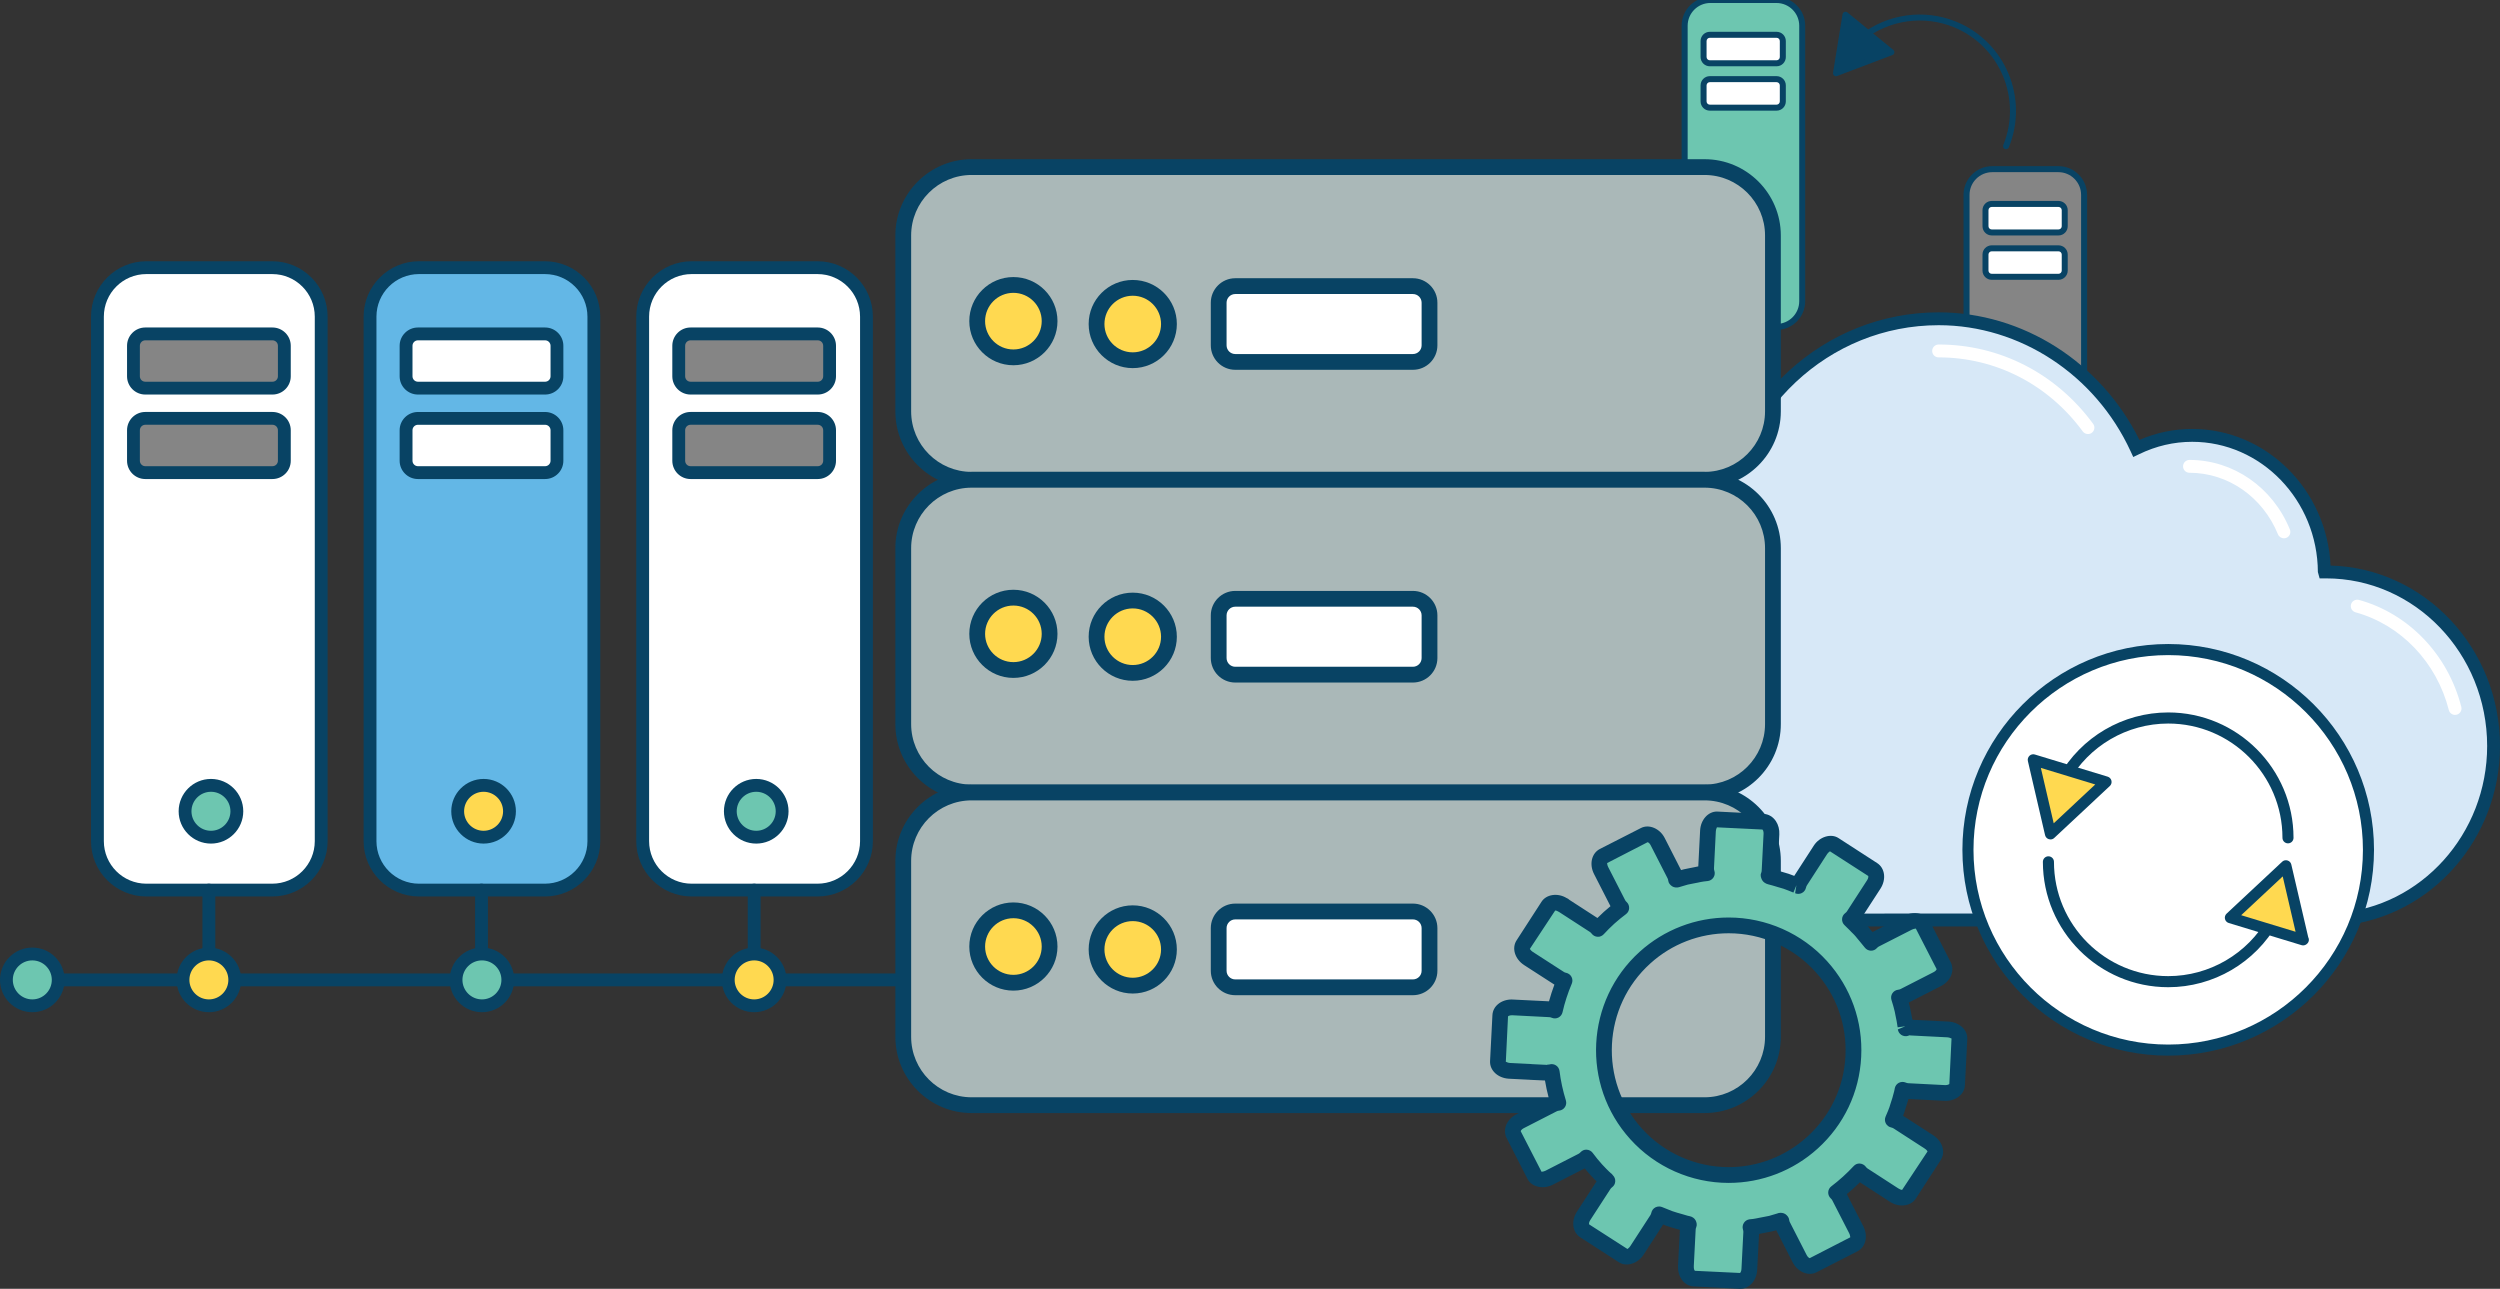 <?xml version="1.0" encoding="utf-8"?>
<!-- Generator: Adobe Illustrator 16.0.0, SVG Export Plug-In . SVG Version: 6.00 Build 0)  -->
<!DOCTYPE svg PUBLIC "-//W3C//DTD SVG 1.1//EN" "http://www.w3.org/Graphics/SVG/1.1/DTD/svg11.dtd">
<svg version="1.1" id="Layer_1" xmlns="http://www.w3.org/2000/svg" xmlns:xlink="http://www.w3.org/1999/xlink" x="0px" y="0px"
	 width="685.917px" height="353.599px" viewBox="0 0 685.917 353.599" enable-background="new 0 0 685.917 353.599"
	 xml:space="preserve">
<rect x="0" y="0" width="685.917" height="353.599" fill="#333333" stroke="none"/>
<g>
	<g>
		<g>
			<path fill="#6DC6B0" d="M469.267,0c-3.903,0-7.059,3.153-7.059,7.051v75.597c0,3.901,3.155,7.059,7.059,7.059h18.14
				c3.904,0,7.059-3.158,7.059-7.059V7.051c0-3.898-3.154-7.051-7.059-7.051H469.267z"/>
			<path fill="#084364" d="M487.406,90.529h-18.14c-4.346,0-7.882-3.531-7.882-7.881V7.051c0-4.346,3.536-7.876,7.882-7.876h18.14
				c4.352,0,7.882,3.53,7.882,7.876v75.597C495.288,86.998,491.758,90.529,487.406,90.529z M469.267,0.82
				c-3.438,0-6.23,2.795-6.23,6.23v75.597c0,3.44,2.793,6.233,6.23,6.233h18.14c3.438,0,6.241-2.793,6.241-6.233V7.051
				c0-3.435-2.804-6.23-6.241-6.23H469.267z"/>
		</g>
		<g>
			<path fill="#FFFFFF" d="M467.405,15.651c0,0.945,0.764,1.712,1.709,1.712h18.324c0.948,0,1.712-0.767,1.712-1.712v-4.398
				c0-0.945-0.764-1.709-1.712-1.709h-18.324c-0.945,0-1.709,0.764-1.709,1.709V15.651z"/>
			<path fill="#084364" d="M487.438,18.186h-18.324c-1.397,0-2.534-1.14-2.534-2.535v-4.398c0-1.396,1.137-2.53,2.534-2.53h18.324
				c1.398,0,2.532,1.134,2.532,2.53v4.398C489.971,17.046,488.836,18.186,487.438,18.186z M469.114,10.368
				c-0.489,0-0.887,0.397-0.887,0.884v4.398c0,0.487,0.397,0.887,0.887,0.887h18.324c0.484,0,0.884-0.399,0.884-0.887v-4.398
				c0-0.487-0.399-0.884-0.884-0.884H469.114z"/>
		</g>
		<g>
			<path fill="#FFD950" d="M478.575,74.606c-2.062,0-3.733,1.677-3.733,3.741c0,2.061,1.672,3.73,3.733,3.73
				c2.063,0,3.729-1.669,3.729-3.73C482.305,76.284,480.639,74.606,478.575,74.606z"/>
			<path fill="#084364" d="M478.575,82.906c-2.514,0-4.559-2.047-4.559-4.559c0-2.519,2.045-4.563,4.559-4.563
				c2.513,0,4.556,2.045,4.556,4.563C483.131,80.858,481.088,82.906,478.575,82.906z M478.575,75.432
				c-1.608,0-2.905,1.305-2.905,2.916c0,1.608,1.297,2.911,2.905,2.911c1.603,0,2.91-1.302,2.91-2.911
				C481.485,76.736,480.178,75.432,478.575,75.432z"/>
		</g>
		<g>
			<path fill="#FFFFFF" d="M467.405,27.827c0,0.942,0.764,1.707,1.709,1.707h18.324c0.948,0,1.712-0.764,1.712-1.707v-4.401
				c0-0.942-0.764-1.709-1.712-1.709h-18.324c-0.945,0-1.709,0.767-1.709,1.709V27.827z"/>
			<path fill="#084364" d="M487.438,30.359h-18.324c-1.397,0-2.534-1.137-2.534-2.532v-4.401c0-1.396,1.137-2.535,2.534-2.535
				h18.324c1.398,0,2.532,1.139,2.532,2.535v4.401C489.971,29.222,488.836,30.359,487.438,30.359z M469.114,22.542
				c-0.489,0-0.887,0.394-0.887,0.884v4.401c0,0.487,0.397,0.887,0.887,0.887h18.324c0.484,0,0.884-0.399,0.884-0.887v-4.401
				c0-0.49-0.399-0.884-0.884-0.884H469.114z"/>
		</g>
	</g>
	<g>
		<g>
			<path fill="#858585" d="M546.612,46.409c-3.9,0-7.062,3.158-7.062,7.056v75.602c0,3.898,3.161,7.051,7.062,7.051h18.14
				c3.901,0,7.053-3.153,7.053-7.051V53.465c0-3.898-3.152-7.056-7.053-7.056H546.612z"/>
			<path fill="#084364" d="M564.752,136.943h-18.14c-4.351,0-7.887-3.533-7.887-7.876V53.465c0-4.343,3.536-7.879,7.887-7.879h18.14
				c4.346,0,7.881,3.536,7.881,7.879v75.602C572.634,133.41,569.099,136.943,564.752,136.943z M546.612,47.235
				c-3.438,0-6.236,2.798-6.236,6.23v75.602c0,3.43,2.798,6.225,6.236,6.225h18.14c3.438,0,6.231-2.795,6.231-6.225V53.465
				c0-3.432-2.793-6.23-6.231-6.23H546.612z"/>
		</g>
		<g>
			<path fill="#FFFFFF" d="M544.749,62.071c0,0.94,0.764,1.707,1.711,1.707h18.325c0.945,0,1.706-0.767,1.706-1.707v-4.407
				c0-0.942-0.761-1.707-1.706-1.707H546.46c-0.948,0-1.711,0.764-1.711,1.707V62.071z"/>
			<path fill="#084364" d="M564.785,64.6H546.46c-1.4,0-2.529-1.139-2.529-2.529v-4.407c0-1.397,1.129-2.532,2.529-2.532h18.325
				c1.395,0,2.529,1.135,2.529,2.532v4.407C567.314,63.461,566.18,64.6,564.785,64.6z M546.46,56.777
				c-0.495,0-0.889,0.399-0.889,0.887v4.407c0,0.482,0.395,0.884,0.889,0.884h18.325c0.487,0,0.887-0.402,0.887-0.884v-4.407
				c0-0.487-0.399-0.887-0.887-0.887H546.46z"/>
		</g>
		<g>
			<path fill="#FFD950" d="M555.92,121.026c-2.058,0-3.735,1.672-3.735,3.73c0,2.061,1.677,3.738,3.735,3.738
				c2.064,0,3.734-1.678,3.734-3.738C559.654,122.698,557.984,121.026,555.92,121.026z"/>
			<path fill="#084364" d="M555.92,129.313c-2.516,0-4.558-2.04-4.558-4.556c0-2.517,2.042-4.562,4.558-4.562
				c2.511,0,4.551,2.045,4.551,4.562C560.472,127.273,558.432,129.313,555.92,129.313z M555.92,121.852
				c-1.61,0-2.91,1.299-2.91,2.905c0,1.61,1.3,2.91,2.91,2.91c1.603,0,2.908-1.3,2.908-2.91
				C558.828,123.151,557.523,121.852,555.92,121.852z"/>
		</g>
		<g>
			<path fill="#FFFFFF" d="M544.749,74.242c0,0.942,0.764,1.707,1.711,1.707h18.325c0.945,0,1.706-0.764,1.706-1.707V69.84
				c0-0.943-0.761-1.704-1.706-1.704H546.46c-0.948,0-1.711,0.761-1.711,1.704V74.242z"/>
			<path fill="#084364" d="M564.785,76.771H546.46c-1.4,0-2.529-1.137-2.529-2.529V69.84c0-1.403,1.129-2.529,2.529-2.529h18.325
				c1.395,0,2.529,1.126,2.529,2.529v4.401C567.314,75.634,566.18,76.771,564.785,76.771z M546.46,68.951
				c-0.495,0-0.889,0.404-0.889,0.889v4.401c0,0.484,0.395,0.884,0.889,0.884h18.325c0.487,0,0.887-0.399,0.887-0.884V69.84
				c0-0.485-0.399-0.889-0.887-0.889H546.46z"/>
		</g>
	</g>
	<g>
		<path fill="#084364" d="M550.386,40.935c-0.102,0-0.211-0.019-0.314-0.059c-0.418-0.173-0.62-0.652-0.447-1.076
			c5.173-12.642-0.887-27.14-13.529-32.324c-8.267-3.387-17.754-2.05-24.77,3.499c-0.357,0.282-0.879,0.224-1.153-0.136
			c-0.285-0.36-0.221-0.876,0.128-1.153c7.487-5.916,17.607-7.343,26.421-3.733c13.481,5.528,19.951,20.992,14.429,34.47
			C551.014,40.743,550.702,40.935,550.386,40.935z"/>
	</g>
	<g>
		<g>
			<polygon fill="#084364" points="518.938,14.325 503.742,20.087 506.346,4.044 			"/>
			<path fill="#084364" d="M503.742,20.917c-0.185,0-0.379-0.064-0.525-0.187c-0.226-0.186-0.332-0.479-0.292-0.769l2.606-16.048
				c0.053-0.288,0.245-0.535,0.52-0.636c0.273-0.106,0.591-0.059,0.814,0.13l12.589,10.283c0.231,0.186,0.343,0.474,0.295,0.764
				c-0.042,0.295-0.247,0.535-0.514,0.636l-15.203,5.77C503.941,20.896,503.84,20.917,503.742,20.917z M506.932,5.586l-2.146,13.23
				l12.525-4.755L506.932,5.586z"/>
		</g>
	</g>
	<g>
		<g>
			<path fill="#084364" d="M505.659,134.582c-3.385,0-6.783-0.649-10.004-1.973c-13.483-5.522-19.953-20.981-14.431-34.465
				c0.178-0.426,0.662-0.623,1.075-0.458c0.424,0.178,0.623,0.66,0.453,1.081c-5.185,12.637,0.889,27.135,13.522,32.322
				c8.266,3.379,17.763,2.042,24.77-3.496c0.36-0.288,0.879-0.229,1.164,0.133c0.28,0.362,0.216,0.878-0.135,1.155
				C517.324,132.641,511.517,134.582,505.659,134.582z"/>
		</g>
		<g>
			<g>
				<polygon fill="#6DC6B0" points="513.437,124.243 528.635,118.476 526.025,134.521 				"/>
				<path fill="#084364" d="M526.025,135.343c-0.176,0-0.367-0.062-0.52-0.187l-12.592-10.272c-0.224-0.191-0.341-0.487-0.29-0.775
					c0.054-0.287,0.242-0.532,0.522-0.639l15.198-5.768c0.269-0.111,0.583-0.048,0.809,0.133c0.223,0.181,0.341,0.485,0.293,0.772
					l-2.61,16.045c-0.042,0.288-0.242,0.533-0.513,0.634C526.225,135.324,526.124,135.343,526.025,135.343z M515.056,124.509
					l10.389,8.467l2.146-13.223L515.056,124.509z"/>
			</g>
		</g>
	</g>
	<path fill="#D7E8F7" d="M684.155,204.675c0-26.368-20.585-47.752-45.971-47.752c-0.162,0-0.312,0.016-0.474,0.021
		c-0.092-20.72-16.279-37.49-36.251-37.49c-5.485,0-10.659,1.302-15.315,3.563c-9.7-21.011-30.306-35.554-54.237-35.554
		c-31.169,0-56.797,24.605-59.88,56.131c-28.802,0.16-52.099,24.458-52.099,54.413c0,28.973,21.814,52.592,49.309,54.256v0.166
		h172.028v-0.166C665.212,250.611,684.155,229.97,684.155,204.675z"/>
	<path fill="#084364" d="M641.266,254.195H467.478v-0.297c-27.785-2.564-49.314-26.787-49.314-55.891
		c0-30.264,23.311-55.11,52.28-56.149c3.89-32.122,30.053-56.16,61.464-56.16c23.084,0,44.516,13.675,55.076,34.995
		c4.638-1.992,9.492-3.003,14.476-3.003c20.299,0,36.984,16.66,37.969,37.484c25.747,0.689,46.488,22.627,46.488,49.501
		c0,25.379-18.705,46.664-42.889,49.209v0.143L641.266,254.195z M471.002,250.664l168.498-0.043l1.641-0.111
		c23.133-1.604,41.252-21.732,41.252-45.834c0-25.356-19.831-45.988-44.208-45.988h-1.757l-0.479-1.736
		c-0.093-19.699-15.558-35.733-34.489-35.733c-5.022,0-9.918,1.143-14.543,3.39l-1.622,0.78l-0.753-1.627
		c-9.688-20.981-30.348-34.537-52.634-34.537c-30.096,0-55.082,23.452-58.125,54.546l-0.154,1.582l-1.595,0.01
		c-27.758,0.155-50.345,23.772-50.345,52.645c0,27.818,20.936,50.885,47.66,52.502L471.002,250.664z"/>
	<g>
		<path fill="#FFFFFF" d="M572.874,119.088c-0.543,0-1.079-0.245-1.425-0.713c-9.49-12.914-23.906-20.321-39.559-20.321
			c-0.975,0-1.763-0.786-1.763-1.763c0-0.972,0.789-1.768,1.763-1.768c16.788,0,32.244,7.932,42.399,21.765
			c0.578,0.783,0.413,1.885-0.375,2.465C573.601,118.979,573.236,119.088,572.874,119.088z"/>
	</g>
	<g>
		<path fill="#FFFFFF" d="M673.576,196.144c-0.777,0-1.496-0.527-1.699-1.332c-3.338-13.11-13.153-23.383-25.598-26.814
			c-0.943-0.256-1.496-1.228-1.236-2.173c0.256-0.935,1.23-1.476,2.17-1.233c13.662,3.771,24.432,15.018,28.085,29.354
			c0.24,0.947-0.33,1.906-1.272,2.143C673.872,196.123,673.73,196.144,673.576,196.144z"/>
	</g>
	<g>
		<path fill="#FFFFFF" d="M626.64,147.695c-0.694,0-1.36-0.415-1.64-1.091c-4.186-10.262-13.713-16.892-24.28-16.892
			c-0.978,0-1.763-0.783-1.763-1.76c0-0.972,0.785-1.765,1.763-1.765c12,0,22.821,7.49,27.544,19.078
			c0.373,0.905-0.061,1.936-0.964,2.304C627.082,147.656,626.858,147.695,626.64,147.695z"/>
	</g>
	<g>
		<g>
			<path fill="#FFFFFF" d="M649.826,233.167c0,30.346-24.587,54.945-54.936,54.945c-30.356,0-54.948-24.6-54.948-54.945
				c0-30.352,24.592-54.953,54.948-54.953C625.239,178.214,649.826,202.816,649.826,233.167z"/>
			<path fill="#084364" d="M594.891,289.634c-31.145,0-56.471-25.33-56.471-56.467c0-31.139,25.327-56.469,56.471-56.469
				c31.129,0,56.458,25.33,56.458,56.469C651.349,264.304,626.02,289.634,594.891,289.634z M594.891,179.737
				c-29.462,0-53.433,23.97-53.433,53.431s23.971,53.426,53.433,53.426c29.448,0,53.418-23.965,53.418-53.426
				S624.339,179.737,594.891,179.737z"/>
		</g>
		<g>
			<g>
				<path fill="#084364" d="M594.891,270.857c-18.968,0-34.393-15.428-34.393-34.396c0-0.84,0.685-1.521,1.521-1.521
					c0.839,0,1.521,0.682,1.521,1.521c0,17.291,14.059,31.355,31.352,31.355c11.292,0,21.765-6.123,27.332-15.98
					c0.399-0.73,1.328-0.996,2.063-0.572c0.732,0.406,0.987,1.334,0.572,2.063C618.767,264.142,607.277,270.857,594.891,270.857z"/>
			</g>
			<g>
				<g>
					<polygon fill="#FFD950" points="611.942,251.787 627.188,237.539 631.906,257.863 					"/>
					<path fill="#084364" d="M631.906,259.384c-0.146,0-0.293-0.014-0.437-0.063l-19.978-6.08c-0.514-0.156-0.91-0.576-1.033-1.111
						c-0.12-0.523,0.046-1.08,0.445-1.453l15.246-14.248c0.396-0.375,0.966-0.506,1.475-0.342c0.524,0.156,0.918,0.582,1.036,1.109
						l4.638,19.926c0.12,0.225,0.184,0.477,0.184,0.74c0,0.857-0.828,1.529-1.539,1.521
						C631.933,259.384,631.923,259.384,631.906,259.384z M614.905,251.101l14.927,4.547l-3.53-15.195L614.905,251.101z"/>
				</g>
			</g>
		</g>
		<g>
			<g>
				<path fill="#084364" d="M627.747,231.388c-0.838,0-1.515-0.676-1.515-1.518c0-17.285-14.069-31.354-31.342-31.354
					c-11.305,0-21.78,6.125-27.329,15.982c-0.415,0.727-1.342,0.988-2.068,0.58c-0.735-0.414-0.996-1.342-0.581-2.07
					c6.09-10.811,17.573-17.537,29.979-17.537c18.958,0,34.375,15.434,34.375,34.398
					C629.266,230.712,628.594,231.388,627.747,231.388z"/>
			</g>
			<g>
				<g>
					<polygon fill="#FFD950" points="577.829,214.548 562.587,228.796 557.867,208.464 					"/>
					<path fill="#084364" d="M562.587,230.316c-0.148,0-0.3-0.023-0.447-0.07c-0.519-0.154-0.91-0.574-1.038-1.102l-4.719-20.34
						c-0.125-0.523,0.046-1.076,0.442-1.451c0.396-0.373,0.959-0.506,1.48-0.34l19.967,6.076c0.522,0.158,0.916,0.58,1.041,1.113
						c0.12,0.525-0.045,1.082-0.441,1.449l-15.255,14.254C563.339,230.177,562.966,230.316,562.587,230.316z M559.941,210.687
						l3.528,15.201l11.401-10.658L559.941,210.687z"/>
				</g>
			</g>
		</g>
	</g>
	<g>
		<path fill="#FFFFFF" d="M189.765,73.435c-7.418,0-13.431,6.013-13.431,13.433v143.917c0,7.418,6.013,13.436,13.431,13.436h34.536
			c7.418,0,13.431-6.018,13.431-13.436V86.868c0-7.42-6.013-13.433-13.431-13.433H189.765z"/>
		<path fill="#084364" d="M224.301,245.964h-34.536c-8.377,0-15.195-6.807-15.195-15.18V86.868c0-8.374,6.818-15.19,15.195-15.19
			h34.536c8.382,0,15.19,6.816,15.19,15.19v143.917C239.491,239.158,232.683,245.964,224.301,245.964z M189.765,75.197
			c-6.436,0-11.673,5.229-11.673,11.67v143.917c0,6.438,5.237,11.67,11.673,11.67h34.536c6.434,0,11.671-5.232,11.671-11.67V86.868
			c0-6.441-5.237-11.67-11.671-11.67H189.765z"/>
	</g>
	<path fill="#858585" d="M186.215,103.245c0,1.795,1.454,3.246,3.249,3.246h34.894c1.805,0,3.256-1.451,3.256-3.246v-8.376
		c0-1.805-1.451-3.253-3.256-3.253h-34.894c-1.795,0-3.249,1.448-3.249,3.253V103.245z"/>
	<path fill="#084364" d="M224.357,108.251h-34.894c-2.759,0-5.003-2.247-5.003-5.006v-8.376c0-2.769,2.244-5.016,5.003-5.016h34.894
		c2.768,0,5.014,2.247,5.014,5.016v8.376C229.371,106.004,227.125,108.251,224.357,108.251z M189.464,93.373
		c-0.823,0-1.48,0.671-1.48,1.496v8.376c0,0.82,0.657,1.489,1.48,1.489h34.894c0.836,0,1.496-0.668,1.496-1.489v-8.376
		c0-0.825-0.66-1.496-1.496-1.496H189.464z"/>
	<path fill="#63B7E6" d="M114.956,73.435c-7.416,0-13.431,6.013-13.431,13.433v143.917c0,7.418,6.015,13.436,13.431,13.436h34.542
		c7.423,0,13.433-6.018,13.433-13.436V86.868c0-7.42-6.01-13.433-13.433-13.433H114.956z"/>
	<path fill="#084364" d="M149.498,245.964h-34.542c-8.374,0-15.193-6.807-15.193-15.18V86.868c0-8.374,6.819-15.19,15.193-15.19
		h34.542c8.376,0,15.198,6.816,15.198,15.19v143.917C164.696,239.158,157.874,245.964,149.498,245.964z M114.956,75.197
		c-6.431,0-11.671,5.229-11.671,11.67v143.917c0,6.438,5.24,11.67,11.671,11.67h34.542c6.443,0,11.678-5.232,11.678-11.67V86.868
		c0-6.441-5.234-11.67-11.678-11.67H114.956z"/>
	<g>
		<path fill="#FFFFFF" d="M40.152,73.435c-7.415,0-13.42,6.013-13.42,13.433v143.917c0,7.418,6.005,13.436,13.42,13.436h34.542
			c7.426,0,13.433-6.018,13.433-13.436V86.868c0-7.42-6.007-13.433-13.433-13.433H40.152z"/>
		<path fill="#084364" d="M74.694,245.964H40.152c-8.368,0-15.183-6.807-15.183-15.18V86.868c0-8.374,6.814-15.19,15.183-15.19
			h34.542c8.374,0,15.19,6.816,15.19,15.19v143.917C89.885,239.158,83.068,245.964,74.694,245.964z M40.152,75.197
			c-6.436,0-11.659,5.229-11.659,11.67v143.917c0,6.438,5.224,11.67,11.659,11.67h34.542c6.441,0,11.67-5.232,11.67-11.67V86.868
			c0-6.441-5.229-11.67-11.67-11.67H40.152z"/>
	</g>
	<path fill="#6DC6B0" d="M207.486,215.474c-3.933,0-7.111,3.18-7.111,7.109c0,3.92,3.179,7.111,7.111,7.111
		c3.923,0,7.112-3.191,7.112-7.111C214.599,218.654,211.409,215.474,207.486,215.474z"/>
	<path fill="#084364" d="M207.486,231.453c-4.891,0-8.863-3.986-8.863-8.869s3.973-8.871,8.863-8.871
		c4.881,0,8.864,3.988,8.864,8.871S212.367,231.453,207.486,231.453z M207.486,217.238c-2.955,0-5.356,2.396-5.356,5.346
		c0,2.953,2.401,5.355,5.356,5.355c2.948,0,5.347-2.402,5.347-5.355C212.833,219.634,210.435,217.238,207.486,217.238z"/>
	<path fill="#FFFFFF" d="M111.412,103.245c0,1.795,1.459,3.246,3.262,3.246h34.88c1.808,0,3.256-1.451,3.256-3.246v-8.376
		c0-1.805-1.448-3.253-3.256-3.253h-34.88c-1.803,0-3.262,1.448-3.262,3.253V103.245z"/>
	<path fill="#084364" d="M149.554,108.251h-34.88c-2.77,0-5.027-2.247-5.027-5.006v-8.376c0-2.769,2.258-5.016,5.027-5.016h34.88
		c2.77,0,5.014,2.247,5.014,5.016v8.376C154.567,106.004,152.323,108.251,149.554,108.251z M114.674,93.373
		c-0.826,0-1.499,0.671-1.499,1.496v8.376c0,0.82,0.673,1.489,1.499,1.489h34.88c0.825,0,1.499-0.668,1.499-1.489v-8.376
		c0-0.825-0.674-1.496-1.499-1.496H114.674z"/>
	<path fill="#FFD950" d="M132.678,215.474c-3.922,0-7.104,3.18-7.104,7.109c0,3.92,3.182,7.111,7.104,7.111
		c3.925,0,7.106-3.191,7.106-7.111C139.784,218.654,136.603,215.474,132.678,215.474z"/>
	<path fill="#084364" d="M132.678,231.453c-4.878,0-8.866-3.986-8.866-8.869s3.988-8.871,8.866-8.871
		c4.896,0,8.869,3.988,8.869,8.871S137.574,231.453,132.678,231.453z M132.678,217.238c-2.947,0-5.344,2.396-5.344,5.346
		c0,2.953,2.396,5.355,5.344,5.355c2.95,0,5.35-2.402,5.35-5.355C138.027,219.634,135.628,217.238,132.678,217.238z"/>
	<path fill="#858585" d="M36.619,103.245c0,1.795,1.445,3.246,3.243,3.246H74.75c1.811,0,3.25-1.451,3.25-3.246v-8.376
		c0-1.805-1.44-3.253-3.25-3.253H39.862c-1.798,0-3.243,1.448-3.243,3.253V103.245z"/>
	<path fill="#084364" d="M74.75,108.251H39.862c-2.762,0-5.006-2.247-5.006-5.006v-8.376c0-2.769,2.244-5.016,5.006-5.016H74.75
		c2.77,0,5.024,2.247,5.024,5.016v8.376C79.774,106.004,77.52,108.251,74.75,108.251z M39.862,93.373
		c-0.814,0-1.488,0.671-1.488,1.496v8.376c0,0.826,0.674,1.489,1.488,1.489H74.75c0.828,0,1.499-0.663,1.499-1.489v-8.376
		c0-0.825-0.671-1.496-1.499-1.496H39.862z"/>
	<path fill="#858585" d="M186.215,126.416c0,1.8,1.454,3.253,3.249,3.253h34.894c1.805,0,3.256-1.454,3.256-3.253v-8.369
		c0-1.808-1.451-3.262-3.256-3.262h-34.894c-1.795,0-3.249,1.454-3.249,3.262V126.416z"/>
	<path fill="#084364" d="M224.357,131.432h-34.894c-2.759,0-5.003-2.25-5.003-5.016v-8.369c0-2.772,2.244-5.019,5.003-5.019h34.894
		c2.768,0,5.014,2.247,5.014,5.019v8.369C229.371,129.182,227.125,131.432,224.357,131.432z M189.464,116.542
		c-0.823,0-1.48,0.676-1.48,1.504v8.369c0,0.825,0.657,1.496,1.48,1.496h34.894c0.836,0,1.496-0.671,1.496-1.496v-8.369
		c0-0.828-0.66-1.504-1.496-1.504H189.464z"/>
	<path fill="#FFFFFF" d="M111.412,126.416c0,1.8,1.459,3.253,3.262,3.253h34.88c1.808,0,3.256-1.454,3.256-3.253v-8.376
		c0-1.797-1.448-3.249-3.256-3.249h-34.88c-1.803,0-3.262,1.451-3.262,3.249V126.416z"/>
	<path fill="#084364" d="M149.554,131.432h-34.88c-2.77,0-5.027-2.25-5.027-5.016v-8.376c0-2.764,2.258-5.006,5.027-5.006h34.88
		c2.77,0,5.014,2.242,5.014,5.006v8.376C154.567,129.182,152.323,131.432,149.554,131.432z M114.674,116.545
		c-0.826,0-1.499,0.674-1.499,1.494v8.376c0,0.825,0.673,1.496,1.499,1.496h34.88c0.825,0,1.499-0.671,1.499-1.496v-8.376
		c0-0.82-0.674-1.494-1.499-1.494H114.674z"/>
	<path fill="#858585" d="M36.619,126.418c0,1.797,1.445,3.251,3.243,3.251H74.75c1.811,0,3.25-1.454,3.25-3.251v-8.371
		c0-1.805-1.44-3.262-3.25-3.262H39.862c-1.798,0-3.243,1.457-3.243,3.262V126.418z"/>
	<path fill="#084364" d="M74.75,131.432H39.862c-2.762,0-5.006-2.25-5.006-5.014v-8.371c0-2.772,2.244-5.019,5.006-5.019H74.75
		c2.77,0,5.024,2.247,5.024,5.019v8.371C79.774,129.182,77.52,131.432,74.75,131.432z M39.862,116.542
		c-0.814,0-1.488,0.676-1.488,1.504v8.371c0,0.823,0.674,1.494,1.488,1.494H74.75c0.828,0,1.499-0.671,1.499-1.494v-8.371
		c0-0.828-0.671-1.504-1.499-1.504H39.862z"/>
	<path fill="#6DC6B0" d="M57.886,215.474c-3.928,0-7.123,3.18-7.123,7.109c0,3.92,3.195,7.111,7.123,7.111
		c3.924,0,7.093-3.191,7.093-7.111C64.979,218.654,61.81,215.474,57.886,215.474z"/>
	<path fill="#084364" d="M57.886,231.453c-4.895,0-8.872-3.986-8.872-8.869s3.978-8.871,8.872-8.871
		c4.883,0,8.858,3.988,8.858,8.871S62.769,231.453,57.886,231.453z M57.886,217.238c-2.956,0-5.354,2.396-5.354,5.346
		c0,2.953,2.398,5.355,5.354,5.355c2.944,0,5.338-2.402,5.338-5.355C63.224,219.634,60.83,217.238,57.886,217.238z"/>
	<g>
		<path fill="#084364" d="M57.315,270.611c-0.975,0-1.768-0.793-1.768-1.764V244.22c0-0.98,0.793-1.766,1.768-1.766
			c0.977,0,1.758,0.785,1.758,1.766v24.627C59.073,269.818,58.292,270.611,57.315,270.611z"/>
	</g>
	<g>
		<path fill="#084364" d="M132.111,270.611c-0.973,0-1.763-0.793-1.763-1.764V244.22c0-0.98,0.79-1.766,1.763-1.766
			c0.979,0,1.76,0.785,1.76,1.766v24.627C133.871,269.818,133.091,270.611,132.111,270.611z"/>
	</g>
	<g>
		<path fill="#084364" d="M206.92,270.611c-0.985,0-1.763-0.793-1.763-1.764V244.22c0-0.98,0.777-1.766,1.763-1.766
			c0.964,0,1.757,0.785,1.757,1.766v24.627C208.677,269.818,207.884,270.611,206.92,270.611z"/>
	</g>
	<g>
		<path fill="#084364" d="M255.592,270.611H8.869c-0.972,0-1.763-0.793-1.763-1.764c0-0.967,0.791-1.752,1.763-1.752h246.723
			c0.975,0,1.763,0.785,1.763,1.752C257.354,269.818,256.566,270.611,255.592,270.611z"/>
	</g>
	<path fill="#6DC6B0" d="M132.233,261.74c-3.925,0-7.106,3.189-7.106,7.107c0,3.926,3.182,7.111,7.106,7.111
		c3.933,0,7.109-3.186,7.109-7.111C139.343,264.929,136.166,261.74,132.233,261.74z"/>
	<path fill="#084364" d="M132.233,277.716c-4.894,0-8.869-3.979-8.869-8.869c0-4.895,3.976-8.865,8.869-8.865
		c4.889,0,8.858,3.971,8.858,8.865C141.092,273.738,137.122,277.716,132.233,277.716z M132.233,263.503
		c-2.953,0-5.354,2.4-5.354,5.344c0,2.949,2.401,5.355,5.354,5.355c2.95,0,5.341-2.406,5.341-5.355
		C137.574,265.904,135.184,263.503,132.233,263.503z"/>
	<path fill="#FFD950" d="M57.315,261.74c-3.93,0-7.104,3.189-7.104,7.107c0,3.926,3.174,7.111,7.104,7.111
		c3.928,0,7.112-3.186,7.112-7.111C64.428,264.929,61.243,261.74,57.315,261.74z"/>
	<path fill="#084364" d="M57.315,277.716c-4.891,0-8.866-3.979-8.866-8.869c0-4.895,3.976-8.865,8.866-8.865
		c4.894,0,8.866,3.971,8.866,8.865C66.182,273.738,62.209,277.716,57.315,277.716z M57.315,263.503c-2.944,0-5.352,2.4-5.352,5.344
		c0,2.949,2.407,5.355,5.352,5.355c2.953,0,5.339-2.406,5.339-5.355C62.654,265.904,60.269,263.503,57.315,263.503z"/>
	<path fill="#FFD950" d="M206.92,261.74c-3.931,0-7.115,3.189-7.115,7.107c0,3.926,3.185,7.111,7.115,7.111
		c3.933,0,7.104-3.186,7.104-7.111C214.023,264.929,210.853,261.74,206.92,261.74z"/>
	<path fill="#084364" d="M206.92,277.716c-4.899,0-8.872-3.979-8.872-8.869c0-4.895,3.973-8.865,8.872-8.865
		c4.888,0,8.866,3.971,8.866,8.865C215.786,273.738,211.808,277.716,206.92,277.716z M206.92,263.503
		c-2.959,0-5.354,2.4-5.354,5.344c0,2.949,2.396,5.355,5.354,5.355c2.947,0,5.338-2.406,5.338-5.355
		C212.258,265.904,209.867,263.503,206.92,263.503z"/>
	<g>
		<path fill="#6DC6B0" d="M255.592,261.74c-3.922,0-7.106,3.189-7.106,7.107c0,3.926,3.185,7.111,7.106,7.111
			c3.936,0,7.109-3.186,7.109-7.111C262.701,264.929,259.527,261.74,255.592,261.74z"/>
		<path fill="#084364" d="M255.592,277.716c-4.891,0-8.866-3.979-8.866-8.869c0-4.895,3.976-8.865,8.866-8.865
			c4.899,0,8.872,3.971,8.872,8.865C264.464,273.738,260.491,277.716,255.592,277.716z M255.592,263.503
			c-2.947,0-5.347,2.4-5.347,5.344c0,2.949,2.399,5.355,5.347,5.355c2.953,0,5.35-2.406,5.35-5.355
			C260.941,265.904,258.545,263.503,255.592,263.503z"/>
	</g>
	<path fill="#6DC6B0" d="M8.872,261.74c3.928,0,7.106,3.189,7.106,7.107c0,3.926-3.179,7.111-7.106,7.111
		c-3.936,0-7.109-3.186-7.109-7.111C1.763,264.929,4.937,261.74,8.872,261.74z"/>
	<path fill="#084364" d="M8.872,277.716c-4.894,0-8.872-3.979-8.872-8.869c0-4.895,3.979-8.865,8.872-8.865
		c4.889,0,8.866,3.971,8.866,8.865C17.738,273.738,13.761,277.716,8.872,277.716z M8.872,263.503c-2.955,0-5.357,2.4-5.357,5.344
		c0,2.949,2.402,5.355,5.357,5.355c2.95,0,5.341-2.406,5.341-5.355C14.213,265.904,11.822,263.503,8.872,263.503z"/>
	<path fill="#AAB8B8" d="M486.433,112.868c0,10.368-8.403,18.766-18.761,18.766H266.591c-10.37,0-18.771-8.398-18.771-18.766V64.611
		c0-10.365,8.4-18.766,18.771-18.766h201.081c10.357,0,18.761,8.401,18.761,18.766V112.868z"/>
	<path fill="#084364" d="M467.672,133.799H266.591c-11.547,0-20.936-9.38-20.936-20.931V64.611c0-11.545,9.389-20.933,20.936-20.933
		h201.081c11.539,0,20.928,9.388,20.928,20.933v48.257C488.6,124.418,479.211,133.799,467.672,133.799z M266.591,48.007
		c-9.159,0-16.604,7.445-16.604,16.604v48.257c0,9.154,7.444,16.604,16.604,16.604h201.081c9.151,0,16.596-7.45,16.596-16.604
		V64.611c0-9.159-7.444-16.604-16.596-16.604H266.591z"/>
	<g>
		<path fill="#FFFFFF" d="M392.205,94.752c0,2.519-2.029,4.547-4.548,4.547H338.91c-2.514,0-4.545-2.029-4.545-4.547v-11.7
			c0-2.514,2.031-4.553,4.545-4.553h48.747c2.519,0,4.548,2.04,4.548,4.553V94.752z"/>
		<path fill="#084364" d="M387.657,101.461H338.91c-3.698,0-6.707-3.009-6.707-6.709v-11.7c0-3.699,3.009-6.715,6.707-6.715h48.747
			c3.706,0,6.718,3.017,6.718,6.715v11.7C394.375,98.453,391.363,101.461,387.657,101.461z M338.91,80.672
			c-1.307,0-2.38,1.067-2.38,2.38v11.7c0,1.315,1.073,2.383,2.38,2.383h48.747c1.318,0,2.386-1.068,2.386-2.383v-11.7
			c0-1.313-1.067-2.38-2.386-2.38H338.91z"/>
	</g>
	<path fill="#AAB8B8" d="M486.433,198.66c0,10.377-8.403,18.77-18.761,18.77H266.591c-10.37,0-18.771-8.393-18.771-18.77v-48.252
		c0-10.371,8.4-18.773,18.771-18.773h201.081c10.357,0,18.761,8.403,18.761,18.773V198.66z"/>
	<path fill="#084364" d="M467.672,219.595H266.591c-11.547,0-20.936-9.387-20.936-20.936v-48.252
		c0-11.542,9.389-20.936,20.936-20.936h201.081c11.539,0,20.928,9.394,20.928,20.936v48.252
		C488.6,210.208,479.211,219.595,467.672,219.595z M266.591,133.799c-9.159,0-16.604,7.447-16.604,16.609v48.252
		c0,9.152,7.444,16.604,16.604,16.604h201.081c9.151,0,16.596-7.451,16.596-16.604v-48.252c0-9.162-7.444-16.609-16.596-16.609
		H266.591z"/>
	<path fill="#AAB8B8" d="M486.433,284.457c0,10.357-8.403,18.762-18.761,18.762H266.591c-10.37,0-18.771-8.404-18.771-18.762
		v-48.262c0-10.363,8.4-18.766,18.771-18.766h201.081c10.357,0,18.761,8.402,18.761,18.766V284.457z"/>
	<path fill="#084364" d="M467.672,305.386H266.591c-11.547,0-20.936-9.385-20.936-20.93v-48.262
		c0-11.539,9.389-20.932,20.936-20.932h201.081c11.539,0,20.928,9.393,20.928,20.932v48.262
		C488.6,296.001,479.211,305.386,467.672,305.386z M266.591,219.595c-9.159,0-16.604,7.443-16.604,16.6v48.262
		c0,9.154,7.444,16.602,16.604,16.602h201.081c9.151,0,16.596-7.447,16.596-16.602v-48.262c0-9.156-7.444-16.6-16.596-16.6H266.591z
		"/>
	<g>
		<path fill="#FFD950" d="M287.975,88.106c0,5.49-4.446,9.937-9.937,9.937c-5.479,0-9.924-4.446-9.924-9.937
			c0-5.48,4.444-9.924,9.924-9.924C283.528,78.182,287.975,82.626,287.975,88.106z"/>
		<path fill="#084364" d="M278.038,100.213c-6.67,0-12.094-5.427-12.094-12.107c0-6.672,5.424-12.088,12.094-12.088
			c6.667,0,12.099,5.416,12.099,12.088C290.137,94.786,284.705,100.213,278.038,100.213z M278.038,80.347
			c-4.279,0-7.762,3.478-7.762,7.759c0,4.287,3.482,7.775,7.762,7.775c4.286,0,7.774-3.488,7.774-7.775
			C285.813,83.824,282.324,80.347,278.038,80.347z"/>
	</g>
	<g>
		<path fill="#FFD950" d="M320.728,88.899c0,5.487-4.455,9.934-9.939,9.934c-5.485,0-9.932-4.447-9.932-9.934
			c0-5.477,4.446-9.924,9.932-9.924C316.272,78.976,320.728,83.422,320.728,88.899z"/>
		<path fill="#084364" d="M310.788,101.001c-6.673,0-12.097-5.435-12.097-12.102c0-6.673,5.424-12.088,12.097-12.088
			c6.67,0,12.099,5.416,12.099,12.088C322.887,95.566,317.458,101.001,310.788,101.001z M310.788,81.141
			c-4.284,0-7.767,3.482-7.767,7.759c0,4.287,3.482,7.77,7.767,7.77c4.281,0,7.767-3.483,7.767-7.77
			C318.555,84.623,315.069,81.141,310.788,81.141z"/>
	</g>
	<g>
		<path fill="#FFFFFF" d="M392.205,180.546c0,2.508-2.029,4.553-4.548,4.553H338.91c-2.514,0-4.545-2.045-4.545-4.553v-11.707
			c0-2.506,2.031-4.545,4.545-4.545h48.747c2.519,0,4.548,2.039,4.548,4.545V180.546z"/>
		<path fill="#084364" d="M387.657,187.267H338.91c-3.698,0-6.707-3.02-6.707-6.721v-11.707c0-3.699,3.009-6.711,6.707-6.711h48.747
			c3.706,0,6.718,3.012,6.718,6.711v11.707C394.375,184.248,391.363,187.267,387.657,187.267z M338.91,166.456
			c-1.307,0-2.38,1.075-2.38,2.384v11.707c0,1.314,1.073,2.391,2.38,2.391h48.747c1.318,0,2.386-1.076,2.386-2.391v-11.707
			c0-1.309-1.067-2.384-2.386-2.384H338.91z"/>
	</g>
	<g>
		<path fill="#FFD950" d="M287.975,173.912c0,5.474-4.446,9.92-9.937,9.92c-5.479,0-9.924-4.446-9.924-9.92
			c0-5.49,4.444-9.939,9.924-9.939C283.528,163.972,287.975,168.421,287.975,173.912z"/>
		<path fill="#084364" d="M278.038,185.994c-6.67,0-12.094-5.421-12.094-12.082c0-6.678,5.424-12.102,12.094-12.102
			c6.667,0,12.099,5.424,12.099,12.102C290.137,180.573,284.705,185.994,278.038,185.994z M278.038,166.142
			c-4.279,0-7.762,3.477-7.762,7.77c0,4.275,3.482,7.753,7.762,7.753c4.286,0,7.774-3.478,7.774-7.753
			C285.813,169.619,282.324,166.142,278.038,166.142z"/>
	</g>
	<g>
		<path fill="#FFD950" d="M320.728,174.705c0,5.475-4.455,9.924-9.939,9.924c-5.485,0-9.932-4.449-9.932-9.924
			c0-5.496,4.446-9.938,9.932-9.938C316.272,164.767,320.728,169.208,320.728,174.705z"/>
		<path fill="#084364" d="M310.788,186.787c-6.673,0-12.097-5.415-12.097-12.082c0-6.672,5.424-12.102,12.097-12.102
			c6.67,0,12.099,5.43,12.099,12.102C322.887,181.372,317.458,186.787,310.788,186.787z M310.788,166.929
			c-4.284,0-7.767,3.488-7.767,7.775c0,4.271,3.482,7.759,7.767,7.759c4.281,0,7.767-3.487,7.767-7.759
			C318.555,170.417,315.069,166.929,310.788,166.929z"/>
	</g>
	<g>
		<path fill="#FFFFFF" d="M392.205,266.347c0,2.51-2.029,4.531-4.548,4.531H338.91c-2.514,0-4.545-2.021-4.545-4.531v-11.701
			c0-2.518,2.031-4.561,4.545-4.561h48.747c2.519,0,4.548,2.043,4.548,4.561V266.347z"/>
		<path fill="#084364" d="M387.657,273.05H338.91c-3.698,0-6.707-3.008-6.707-6.703v-11.701c0-3.705,3.009-6.729,6.707-6.729h48.747
			c3.706,0,6.718,3.023,6.718,6.729v11.701C394.375,270.042,391.363,273.05,387.657,273.05z M338.91,252.253
			c-1.307,0-2.38,1.072-2.38,2.393v11.701c0,1.309,1.073,2.371,2.38,2.371h48.747c1.318,0,2.386-1.063,2.386-2.371v-11.701
			c0-1.32-1.067-2.393-2.386-2.393H338.91z"/>
	</g>
	<g>
		<path fill="#FFD950" d="M287.975,259.701c0,5.484-4.446,9.928-9.937,9.928c-5.479,0-9.924-4.443-9.924-9.928
			s4.444-9.934,9.924-9.934C283.528,249.767,287.975,254.216,287.975,259.701z"/>
		<path fill="#084364" d="M278.038,271.796c-6.67,0-12.094-5.426-12.094-12.096c0-6.672,5.424-12.1,12.094-12.1
			c6.667,0,12.099,5.428,12.099,12.1C290.137,266.371,284.705,271.796,278.038,271.796z M278.038,251.927
			c-4.279,0-7.762,3.486-7.762,7.773c0,4.275,3.482,7.766,7.762,7.766c4.286,0,7.774-3.49,7.774-7.766
			C285.813,255.414,282.324,251.927,278.038,251.927z"/>
	</g>
	<g>
		<path fill="#FFD950" d="M320.728,260.486c0,5.488-4.455,9.939-9.939,9.939c-5.485,0-9.932-4.451-9.932-9.939
			c0-5.482,4.446-9.924,9.932-9.924C316.272,250.562,320.728,255.003,320.728,260.486z"/>
		<path fill="#084364" d="M310.788,272.593c-6.673,0-12.097-5.432-12.097-12.107c0-6.656,5.424-12.088,12.097-12.088
			c6.67,0,12.099,5.432,12.099,12.088C322.887,267.162,317.458,272.593,310.788,272.593z M310.788,252.722
			c-4.284,0-7.767,3.484-7.767,7.764c0,4.283,3.482,7.777,7.767,7.777c4.281,0,7.767-3.494,7.767-7.777
			C318.555,256.207,315.069,252.722,310.788,252.722z"/>
	</g>
	<path fill="#6DC6B0" d="M534.479,282.455l-5.873-0.287l-0.882-0.053l-3.427-0.172c-0.524-0.023-0.998,0.072-1.442,0.197
		c-0.029-0.186-0.029-0.377-0.059-0.564c-0.166-1.195-0.399-2.385-0.65-3.559c-0.071-0.342-0.114-0.674-0.194-1.008
		c-0.25-1.096-0.597-2.207-0.932-3.299c0.477-0.061,0.953-0.17,1.419-0.426l9.085-4.639c1.598-0.809,2.394-2.422,1.784-3.588
		l-5.751-11.279c-0.603-1.16-2.378-1.453-3.976-0.654l-9.082,4.648c-0.464,0.236-0.834,0.553-1.143,0.9
		c-0.293-0.377-0.62-0.752-0.921-1.119c-0.442-0.555-0.879-1.123-1.353-1.656c-0.164-0.186-0.299-0.395-0.464-0.57
		c-0.389-0.441-0.814-0.811-1.214-1.225c0.102,0.113,0.218,0.176,0.327,0.283c-0.287-0.299-0.596-0.543-0.892-0.848
		c-0.274-0.277-0.517-0.566-0.796-0.844c0.093,0.102,0.17,0.211,0.258,0.307c-0.25-0.24-0.49-0.5-0.74-0.74
		c0.373-0.271,0.725-0.613,1.012-1.063l1.494-2.299l0,0l0.591-0.91l3.459-5.336c0.966-1.506,0.852-3.295-0.259-4.02l-10.61-6.881
		c-1.104-0.719-2.801-0.086-3.772,1.428l-5.536,8.557c-0.293,0.443-0.455,0.9-0.557,1.367c-0.165-0.084-0.338-0.143-0.516-0.211
		c-0.93-0.379-1.856-0.764-2.804-1.092c-0.535-0.176-1.101-0.328-1.641-0.479c-0.942-0.289-1.877-0.576-2.828-0.811
		c-0.141-0.025-0.284-0.059-0.42-0.09c0.178-0.424,0.309-0.889,0.332-1.406l0.146-2.742l0,0l0.077-1.561l0,0l0.299-5.873
		c0.093-1.803-0.905-3.291-2.218-3.365l-12.647-0.637c-1.313-0.088-2.45,1.32-2.559,3.111l-0.509,10.18
		c-0.017,0.529,0.062,1.014,0.21,1.443c-0.381,0.061-0.774,0.074-1.158,0.135c-0.785,0.123-1.561,0.299-2.349,0.465
		c-0.748,0.139-1.496,0.26-2.247,0.439c-0.825,0.205-1.643,0.477-2.466,0.721c-0.071,0.031-0.151,0.053-0.221,0.072
		c-0.063-0.479-0.165-0.945-0.429-1.424l-1.24-2.439l0,0l-0.344-0.697l-3.049-5.934c-0.813-1.609-2.42-2.396-3.6-1.799
		l-11.271,5.758c-1.169,0.605-1.465,2.379-0.65,3.977l2.676,5.229l0.152,0.309l1.818,3.533c0.234,0.467,0.543,0.85,0.89,1.162
		c-1.14,0.854-2.264,1.758-3.345,2.73c-1.078,0.971-2.082,2.006-3.054,3.049c-0.285-0.361-0.618-0.719-1.063-0.994l-2.303-1.498
		l-1.311-0.857l0,0l-4.776-3.082c0,0,0,0,0.002,0l-0.162-0.102c-1.513-0.982-3.304-0.865-4.028,0.24l-6.864,10.607
		c-0.722,1.127-0.091,2.811,1.408,3.785l4.937,3.201l0.304,0.17l3.32,2.162c0.45,0.285,0.916,0.455,1.368,0.549
		c-1.131,2.68-2.034,5.414-2.659,8.217c-0.442-0.176-0.9-0.324-1.417-0.336l-10.185-0.527c-1.8-0.096-3.296,0.9-3.362,2.221
		l-0.647,12.633c-0.063,1.314,1.321,2.455,3.123,2.555l5.869,0.305c0,0,0,0,0,0.006l1.27,0.061l3.044,0.152
		c0.514,0.025,1.001-0.064,1.438-0.203c0.364,2.857,0.972,5.668,1.832,8.445c-0.475,0.049-0.956,0.166-1.42,0.414l-9.076,4.648
		c-1.605,0.801-2.396,2.41-1.789,3.592l5.751,11.262c0.606,1.18,2.396,1.473,3.976,0.66l9.076-4.635
		c0.469-0.248,0.839-0.563,1.161-0.908c0.852,1.135,1.744,2.273,2.734,3.348c0.399,0.469,0.847,0.875,1.283,1.314
		c-0.157-0.156-0.324-0.324-0.492-0.461c0.316,0.33,0.66,0.643,0.982,0.963c0.298,0.295,0.591,0.609,0.892,0.898
		c-0.144-0.156-0.293-0.297-0.434-0.449c0.274,0.262,0.529,0.535,0.81,0.801c-0.376,0.279-0.722,0.605-0.999,1.057l-1.491,2.299
		c-0.005,0-0.005,0-0.005,0l-0.725,1.121l-3.314,5.125c-0.988,1.516-0.868,3.311,0.237,4.025l10.623,6.865
		c1.116,0.727,2.791,0.094,3.766-1.408l5.54-8.561c0.288-0.445,0.45-0.91,0.549-1.357c0.33,0.141,0.66,0.264,0.993,0.389
		c0.626,0.244,1.228,0.535,1.869,0.758c1.047,0.371,2.111,0.65,3.174,0.947c0.455,0.123,0.897,0.289,1.35,0.389
		c0.274,0.078,0.541,0.129,0.823,0.188c-0.173,0.426-0.309,0.895-0.33,1.406l-0.144,2.748l0,0l-0.075,1.551l-0.29,5.678
		l-0.014,0.201c-0.093,1.801,0.906,3.295,2.224,3.359l12.637,0.643c1.313,0.07,2.458-1.33,2.551-3.115l0.524-10.174
		c0.024-0.523-0.069-1.014-0.205-1.455c0.347-0.037,0.682-0.057,1.033-0.107c0.825-0.113,1.638-0.309,2.461-0.471
		c0.721-0.145,1.442-0.24,2.161-0.424c0.925-0.229,1.813-0.523,2.714-0.805c0.021-0.008,0.042-0.008,0.082-0.016
		c0.054,0.463,0.168,0.949,0.405,1.414l1.248,2.447l0,0l0.711,1.393l2.682,5.236c0.814,1.596,2.418,2.396,3.603,1.801l11.263-5.76
		c1.172-0.607,1.473-2.377,0.658-3.969l-4.646-9.08c-0.231-0.463-0.549-0.836-0.893-1.143c2.264-1.717,4.407-3.645,6.409-5.799
		c0.271,0.359,0.612,0.721,1.052,0.996l2.304,1.516l0,0l1.313,0.83l4.758,3.094l0.179,0.109c1.51,0.975,3.302,0.859,4.021-0.25
		l6.875-10.617c0.721-1.107,0.082-2.797-1.414-3.779l-4.939-3.191l-0.33-0.201l-3.299-2.131c-0.444-0.303-0.913-0.461-1.358-0.559
		c0.384-0.924,0.796-1.826,1.121-2.766c0.09-0.254,0.154-0.531,0.237-0.775c0.415-1.229,0.807-2.482,1.107-3.738
		c0.083-0.309,0.12-0.621,0.191-0.938c0.438,0.189,0.897,0.316,1.422,0.346l10.192,0.521c1.779,0.092,3.28-0.904,3.348-2.223
		l0.646-12.635C537.672,283.707,536.266,282.572,534.479,282.455z M497.25,313.548c-14.031,12.678-35.694,11.594-48.374-2.455
		c-12.669-14.031-11.571-35.691,2.463-48.363c14.032-12.674,35.695-11.58,48.363,2.453
		C512.376,279.228,511.282,300.865,497.25,313.548z"/>
	<path fill="#084364" d="M477.513,353.599c-0.048,0-0.184,0-0.231,0l-12.618-0.648c-1.318-0.064-2.535-0.789-3.334-1.992
		c-0.677-1.012-1.012-2.311-0.939-3.635l0.508-9.881l-0.25-0.082c-1.297-0.359-2.306-0.637-3.31-0.998
		c-0.349-0.113-0.692-0.256-1.03-0.402l-5.381,8.314c-1.582,2.439-4.705,3.393-6.761,2.051l-10.621-6.863
		c-0.919-0.592-1.553-1.539-1.792-2.674c-0.304-1.406,0.026-2.998,0.91-4.354l5.382-8.311l-0.845-0.82
		c-0.048-0.059-0.101-0.111-0.146-0.17c-0.253-0.252-0.497-0.512-0.727-0.783c-0.527-0.57-1.033-1.166-1.528-1.783l-8.811,4.504
		c-2.569,1.326-5.768,0.604-6.888-1.596l-5.757-11.27c-0.495-0.975-0.578-2.111-0.219-3.217c0.453-1.367,1.531-2.563,2.969-3.295
		l8.811-4.512c-0.412-1.561-0.751-3.127-1.017-4.723l-4.005-0.182c-0.085,0-0.168-0.014-0.25-0.025l-5.634-0.281
		c-3.033-0.172-5.294-2.287-5.177-4.82l0.647-12.643c0.13-2.447,2.401-4.277,5.29-4.277l10.23,0.504
		c0.418-1.525,0.918-3.057,1.485-4.582l-8.329-5.373c-2.537-1.67-3.435-4.645-2.042-6.785l6.859-10.613
		c1.317-2.004,4.393-2.457,6.818-1.006c0.314,0.125,0.604,0.303,0.828,0.535l7.666,4.963c0.572-0.561,1.147-1.131,1.757-1.674
		c0.597-0.539,1.212-1.066,1.83-1.564l-4.503-8.805c-1.382-2.689-0.685-5.709,1.579-6.889l11.281-5.754
		c2.215-1.145,5.194,0.135,6.516,2.74l4.491,8.797c0.27-0.076,0.535-0.148,0.81-0.217c0.594-0.146,1.175-0.254,1.763-0.359
		l1.087-0.213c0.361-0.076,0.713-0.156,1.064-0.223l0.504-9.877c0.162-2.908,2.188-5.168,4.608-5.168l12.855,0.646
		c1.326,0.072,2.534,0.797,3.333,1.994c0.671,1.02,1.01,2.309,0.935,3.643l-0.5,9.887c0.316,0.088,0.636,0.193,0.947,0.285
		l0.845,0.25c0.418,0.117,0.847,0.238,1.265,0.377c0.521,0.176,1.038,0.373,1.536,0.568l5.381-8.32
		c1.568-2.432,4.718-3.396,6.766-2.051l10.61,6.863c2.144,1.391,2.538,4.469,0.9,7.012l-5.402,8.336l0.367,0.359
		c0.341,0.195,0.623,0.482,0.815,0.818c0.184,0.191,0.359,0.371,0.526,0.564c0.038,0.037,0.322,0.377,0.35,0.426
		c0.471,0.541,0.814,0.971,1.155,1.406l8.851-4.535c2.609-1.318,5.754-0.588,6.877,1.582l5.76,11.291
		c0.492,0.951,0.577,2.094,0.224,3.189c-0.437,1.381-1.518,2.59-2.957,3.313l-8.81,4.506c0.134,0.486,0.259,0.969,0.368,1.461
		c0.05,0.184,0.093,0.432,0.141,0.693c0.194,0.945,0.367,1.781,0.508,2.574l9.884,0.484c3.046,0.188,5.312,2.316,5.162,4.852
		l-0.644,12.621c-0.126,2.441-2.403,4.289-5.305,4.289l0,0l-10.179-0.521c-0.266,0.938-0.567,1.898-0.891,2.842l-0.237,0.793
		c-0.117,0.324-0.237,0.654-0.365,0.975l8.3,5.354c2.545,1.676,3.44,4.641,2.045,6.781l-6.864,10.609
		c-1.355,2.078-4.563,2.471-7.011,0.895l-8.305-5.395c-1.15,1.139-2.338,2.229-3.589,3.248l4.519,8.809
		c1.373,2.697,0.676,5.713-1.598,6.879l-11.266,5.768c-2.242,1.145-5.196-0.148-6.513-2.748l-4.506-8.789
		c-0.29,0.078-0.577,0.168-0.884,0.232c-0.529,0.139-1.063,0.238-1.605,0.33l-1.313,0.256c-0.309,0.061-0.612,0.127-0.916,0.186
		l-0.509,9.873C481.967,351.33,479.943,353.599,477.513,353.599z M455.194,331.019c0.274,0,0.541,0.045,0.799,0.148l1.758,0.705
		c0.338,0.15,0.673,0.287,1.027,0.41c0.9,0.32,1.821,0.57,2.742,0.83l0.86,0.252c0.224,0.066,0.455,0.148,0.674,0.197l0.577,0.127
		c0.626,0.125,1.273,0.549,1.577,1.115c0.301,0.564,0.447,1.268,0.202,1.859c-0.112,0.273-0.163,0.492-0.173,0.689l-0.512,9.994
		c-0.048,0.863,0.202,1.264,0.304,1.322l12.381,0.594c0.125-0.109,0.357-0.469,0.389-1.059l0.522-10.174
		c0.011-0.205-0.027-0.422-0.104-0.678c-0.196-0.629-0.104-1.299,0.256-1.844c0.346-0.537,0.924-0.895,1.568-0.971l0.939-0.094
		c0.581-0.076,1.121-0.201,1.67-0.311l1.47-0.283c0.432-0.082,0.862-0.146,1.286-0.252c0.671-0.174,1.323-0.373,1.973-0.582
		l0.634-0.201c0.6-0.137,1.36-0.033,1.866,0.324c0.498,0.373,0.945,0.902,1.01,1.523c0.021,0.244,0.08,0.447,0.178,0.645
		l4.642,9.074c0.304,0.59,0.71,0.799,0.828,0.814l11.121-5.719c-0.056-0.006,0.019-0.475-0.283-1.07l-4.651-9.07
		c-0.088-0.191-0.224-0.352-0.432-0.539c-0.467-0.436-0.72-1.055-0.689-1.699c0.029-0.637,0.344-1.23,0.857-1.611
		c2.187-1.662,4.245-3.525,6.122-5.543c0.432-0.48,1.05-0.756,1.691-0.705c0.642,0.045,1.229,0.354,1.618,0.857
		c0.176,0.23,0.325,0.383,0.482,0.486l8.406,5.443c0.481,0.305,0.819,0.436,1.104,0.436l6.968-10.543
		c0-0.021-0.184-0.41-0.785-0.795l-8.547-5.531c-0.197-0.115-0.399-0.197-0.655-0.256c-0.628-0.135-1.158-0.539-1.456-1.111
		c-0.301-0.566-0.325-1.248-0.075-1.84l0.267-0.623c0.288-0.67,0.567-1.326,0.807-2.012l0.231-0.752
		c0.397-1.18,0.768-2.359,1.052-3.557l0.102-0.455c0.005-0.025,0.072-0.402,0.077-0.43c0.139-0.633,0.541-1.166,1.113-1.469
		c0.572-0.283,1.238-0.326,1.843-0.078c0.276,0.119,0.486,0.17,0.691,0.191l10.19,0.525c0.002,0,0.013,0,0.013,0
		c0.698,0,1.052-0.24,1.113-0.328l0.602-12.484c-0.051,0.096-0.412-0.258-1.078-0.299l-10.169-0.516
		c-0.295-0.107-0.457,0.033-0.731,0.119c-0.597,0.178-1.257,0.074-1.788-0.264c-0.524-0.34-0.876-0.895-0.966-1.518l1.995-0.826
		l-0.006-0.02l-2.042,0.275c-0.151-1.139-0.375-2.279-0.618-3.396c-0.013-0.033-0.093-0.467-0.098-0.51
		c-0.006-0.023-0.088-0.459-0.094-0.471c-0.239-1.047-0.564-2.092-0.887-3.137c-0.188-0.611-0.101-1.271,0.24-1.807
		c0.343-0.533,0.905-0.898,1.541-0.984c0.317-0.037,0.527-0.1,0.706-0.191l9.101-4.656c0.585-0.291,0.799-0.701,0.807-0.814
		l-5.711-11.133c-0.493,0.064-0.794,0.152-1.073,0.299l-9.079,4.633c-0.182,0.096-0.347,0.223-0.52,0.42
		c-0.435,0.48-0.999,0.74-1.681,0.723c-0.642-0.029-1.235-0.334-1.626-0.836l-1.26-1.537c-0.307-0.383-0.607-0.762-0.935-1.129
		c-0.035-0.037-0.271-0.342-0.314-0.387c-0.362-0.428-0.577-0.631-0.793-0.844l-0.504-0.494c-0.063-0.063-0.119-0.129-0.173-0.195
		l-0.722-0.719c-0.048-0.045-0.093-0.088-0.139-0.131c-0.027-0.018-0.38-0.377-0.4-0.396l-0.321-0.316
		c-0.477-0.438-0.732-1.063-0.695-1.709c0.029-0.645,0.346-1.23,0.868-1.625c0.224-0.16,0.37-0.314,0.474-0.484l5.548-8.566
		c0.36-0.547,0.338-1.025,0.289-1.131l-10.507-6.771c0.016,0.053-0.426,0.232-0.783,0.781l-5.535,8.563
		c-0.12,0.189-0.2,0.377-0.261,0.666c-0.145,0.623-0.563,1.16-1.135,1.445c-0.588,0.293-1.257,0.314-1.845,0.051l0.343-2.104h-0.024
		l-0.783,1.924c-1.137-0.463-1.906-0.773-2.687-1.045c-0.338-0.113-0.7-0.213-1.067-0.314l-0.474-0.133
		c-0.009-0.006-0.429-0.137-0.435-0.137c-0.77-0.223-1.531-0.465-2.311-0.652c-0.61-0.148-1.334-0.6-1.622-1.16
		c-0.287-0.564-0.524-1.268-0.287-1.844c0.108-0.279,0.173-0.494,0.176-0.686l0.521-10.201c0.032-0.668-0.221-1.063-0.317-1.127
		l-12.492-0.605c0.048,0.037-0.251,0.41-0.29,1.088l-0.507,10.158c-0.01,0.213,0.024,0.434,0.094,0.645
		c0.21,0.607,0.133,1.277-0.2,1.816c-0.338,0.557-0.895,0.926-1.539,1.02l-1.149,0.133c-0.563,0.076-1.121,0.197-1.686,0.322
		l-1.209,0.234c-0.503,0.088-1.004,0.186-1.502,0.301c-0.575,0.146-1.152,0.328-1.733,0.508l-0.617,0.188
		c-0.603,0.197-1.374,0.127-1.909-0.209c-0.538-0.346-1.007-0.867-1.087-1.506c-0.048-0.326-0.096-0.51-0.187-0.682l-4.659-9.111
		c-0.298-0.598-0.708-0.814-0.831-0.82l-11.124,5.73c0.062,0-0.014,0.463,0.293,1.053l4.644,9.07
		c0.102,0.209,0.229,0.377,0.429,0.547c0.472,0.439,0.727,1.061,0.695,1.711c-0.029,0.641-0.35,1.242-0.863,1.621
		c-1.089,0.814-2.156,1.678-3.185,2.607c-1.041,0.926-1.999,1.922-2.926,2.914c-0.435,0.473-1.113,0.76-1.683,0.693
		c-0.64-0.025-1.23-0.338-1.619-0.848c-0.187-0.227-0.336-0.377-0.495-0.477l-8.419-5.453c-0.475-0.309-0.817-0.426-1.105-0.426
		l-6.949,10.533l0,0c0.048,0,0.221,0.434,0.772,0.793l8.552,5.518c0.182,0.123,0.381,0.213,0.629,0.246
		c0.634,0.135,1.179,0.545,1.478,1.117c0.304,0.58,0.327,1.258,0.077,1.854c-1.092,2.586-1.952,5.225-2.543,7.855
		c-0.141,0.623-0.557,1.148-1.118,1.447c-0.575,0.295-1.238,0.32-1.826,0.066c-0.277-0.111-0.485-0.17-0.672-0.17l-10.205-0.525
		c-0.003,0-0.008,0-0.019,0c-0.711,0-1.052,0.23-1.113,0.314l-0.604,12.486c0.074-0.105,0.421,0.252,1.081,0.289l5.857,0.291
		c0.069,0.014,0.142,0.014,0.222,0.033l4.09,0.201c0.188-0.113,0.46-0.045,0.691-0.113c0.61-0.188,1.273-0.098,1.813,0.246
		c0.543,0.348,0.893,0.908,0.98,1.547c0.335,2.727,0.929,5.445,1.743,8.072c0.192,0.613,0.099,1.295-0.258,1.832
		c-0.354,0.547-0.938,0.895-1.579,0.969c-0.264,0.021-0.469,0.08-0.657,0.176l-9.085,4.654c-0.591,0.299-0.802,0.703-0.814,0.811
		l5.725,11.141c0.484-0.066,0.777-0.139,1.06-0.285l9.079-4.646c0.179-0.09,0.362-0.234,0.557-0.441
		c0.439-0.475,1.073-0.762,1.701-0.693c0.634,0.035,1.225,0.35,1.608,0.852c0.82,1.092,1.664,2.174,2.606,3.193
		c0.293,0.344,0.564,0.6,0.831,0.871l-0.008,0.01l0.218,0.197l-0.011,0.012l0.967,0.953c0.059,0.041,0.109,0.09,0.162,0.135
		l0.176,0.178c0.256,0.168,0.467,0.387,0.634,0.635c0.437,0.439,0.674,1.043,0.634,1.656c-0.026,0.645-0.344,1.24-0.857,1.613
		c-0.221,0.176-0.362,0.309-0.458,0.475l-5.562,8.576c-0.362,0.561-0.347,1.029-0.296,1.131l10.522,6.764
		c-0.021-0.037,0.416-0.221,0.777-0.783l5.538-8.541c0.104-0.16,0.187-0.389,0.251-0.666c0.139-0.617,0.54-1.137,1.103-1.434
		C454.502,331.101,454.851,331.019,455.194,331.019z M474.293,324.55c-10.285,0-20.132-4.371-27.018-12.014
		c-13.459-14.891-12.282-37.957,2.609-51.414c6.705-6.055,15.372-9.389,24.4-9.389c10.283,0,20.134,4.371,27.018,11.992
		c6.523,7.225,9.844,16.545,9.346,26.264c-0.489,9.703-4.734,18.633-11.955,25.156C491.992,321.207,483.322,324.55,474.293,324.55z
		 M474.285,256.058c-7.953,0-15.587,2.934-21.495,8.281c-13.129,11.85-14.159,32.174-2.303,45.303
		c6.065,6.719,14.742,10.58,23.806,10.58c7.956,0,15.587-2.945,21.5-8.289c6.362-5.744,10.102-13.609,10.537-22.166
		c0.434-8.553-2.49-16.775-8.241-23.141C492.026,259.906,483.349,256.058,474.285,256.058z"/>
</g>
</svg>
